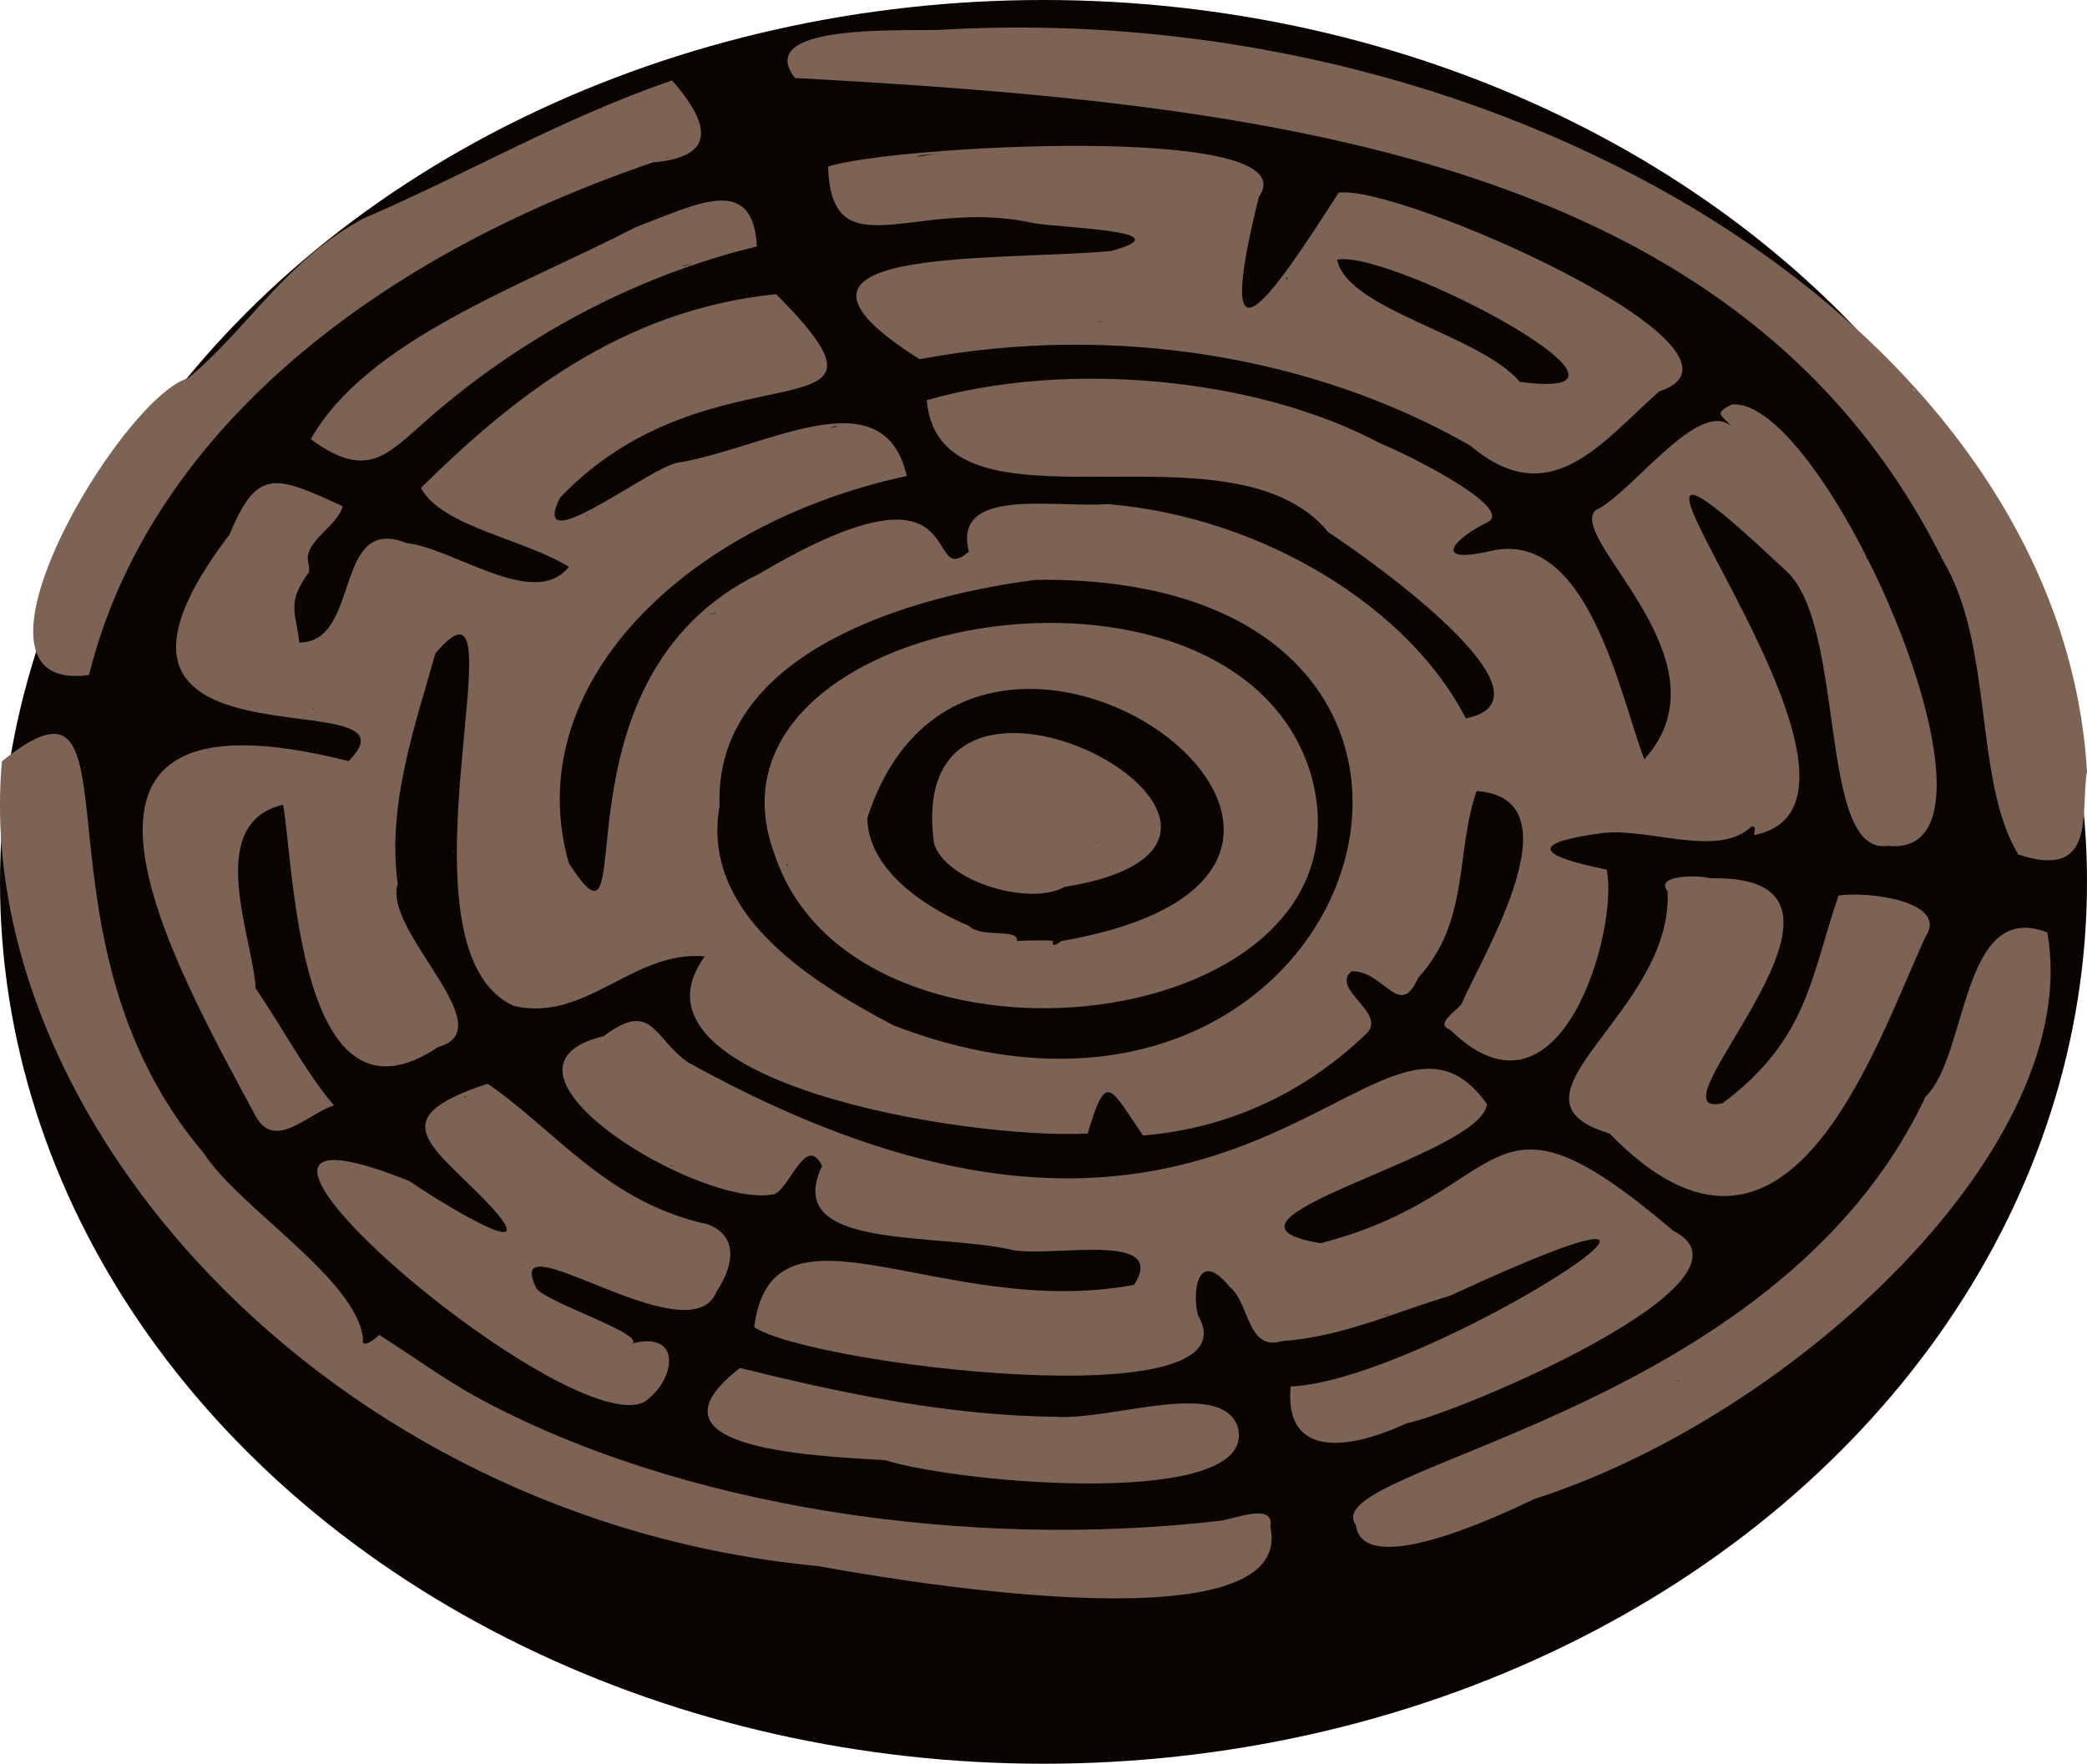 <svg width="71" height="60" viewBox="0 0 71 60" fill="none" xmlns="http://www.w3.org/2000/svg">
<ellipse cx="35.5" cy="30" rx="35.5" ry="30" fill="#0A0400"/>
<path d="M26.404 10.006C21.09 10.546 17.378 13.59 14.321 16.596C15.006 17.911 17.856 18.345 19.35 19.283C18.187 20.762 15.454 18.651 13.827 18.473C11.325 17.474 12.292 21.865 10.179 21.858C10.114 21.088 9.799 20.571 10.274 19.832C10.474 19.402 10.585 19.641 10.475 19.062C10.392 18.392 11.48 17.899 11.659 17.223C9.333 16.145 8.746 15.932 7.811 18.179C1.247 26.795 14.763 22.982 11.859 25.893C0.359 22.976 5.821 32.619 8.699 37.972C9.343 39.159 10.482 37.885 11.36 37.603C10.388 36.465 9.574 34.888 8.698 33.63C8.605 31.866 6.927 28.02 9.631 27.375C10.005 29.448 10.135 38.815 14.911 35.617C17.163 34.988 13.011 31.677 13.53 30.063C13.163 27.4 14.114 24.701 14.813 22.226C17.982 18.488 13.101 32.222 17.477 34.219C19.93 34.796 21.542 32.315 23.974 32.535C20.906 36.764 32.8 38.776 37.004 38.561C37.639 36.41 37.748 36.968 38.886 38.629C41.931 38.375 44.485 37.082 46.472 35.176C47.237 34.469 45.242 33.66 45.979 33.042C47.092 33.01 47.611 34.717 48.247 33.263C50.015 31.333 49.502 29.027 50.235 26.91C53.734 27.157 50.431 32.497 49.727 34.145C49.585 34.37 48.785 34.84 49.332 35.028C53.113 38.741 55.087 31.54 54.659 29.583C52.327 29.11 51.944 28.679 54.56 28.333C56.172 28.178 58.482 29.19 59.591 28.113C59.797 28.096 59.635 28.367 59.687 28.407C65.71 27.185 51.347 10.552 60.772 19.429C62.817 21.286 61.829 29.129 64.224 28.774C69.068 29.298 62.097 13.397 58.9 13.764C58.285 14.088 58.558 14.093 58.9 14.5C57.772 13.532 55.478 16.829 54.264 17.369C53.357 18.378 58.951 22.493 55.94 25.831C55.101 23.646 54.012 17.862 50.615 18.767C48.635 19.193 49.552 18.275 50.59 17.775C51.619 17.289 47.71 15.375 46.966 15.088C42.753 12.832 36.279 12.245 31.527 13.614C31.975 18.621 41.884 14.056 45.19 18.106C46.506 18.965 53.299 23.753 49.867 24.438C47.983 20.737 43.059 17.606 37.695 17.148C35.849 17.288 32.397 16.541 32.961 18.767C31.362 20.133 33.23 15.149 25.86 19.503C18.399 23.11 22.003 33.461 19.351 29.362C17.64 23.35 23.279 17.82 30.848 16.193C30.053 12.707 25.965 15.294 23 15.75C21.981 15.996 17.966 19.132 19.054 16.928C24.266 11.471 31.493 15.135 26.404 10.006ZM8.501 23.991C8.51 23.964 8.539 23.988 8.562 23.993L8.501 23.991ZM10.604 24.06C10.641 24.079 10.66 24.107 10.672 24.138C10.648 24.109 10.625 24.083 10.604 24.06ZM10.205 38.13C10.167 38.158 10.125 38.18 10.08 38.192C10.122 38.172 10.163 38.151 10.205 38.13ZM8.798 37.898C8.787 37.88 8.776 37.859 8.765 37.837C8.776 37.856 8.787 37.876 8.798 37.898ZM8.172 25.763C8.028 25.751 8.22 25.763 8.271 25.765C8.235 25.765 8.2 25.765 8.172 25.763ZM12.141 27.229C12.131 27.229 12.15 27.191 12.15 27.224C12.147 27.226 12.144 27.227 12.141 27.229ZM14.815 35.544C14.797 35.568 14.792 35.587 14.772 35.606C14.786 35.586 14.801 35.566 14.815 35.544ZM15.307 18.989H15.356C15.339 18.991 15.321 18.992 15.307 18.989ZM15.406 28.995C15.43 28.954 15.447 28.945 15.46 28.954L15.406 28.995ZM15.801 25.316V25.242C15.796 25.267 15.806 25.292 15.801 25.316ZM63.536 19.062C63.501 18.979 63.469 18.896 63.438 18.814C63.486 18.9 63.523 18.984 63.536 19.062ZM52.307 34.234C52.294 34.234 52.277 34.238 52.267 34.23C52.282 34.231 52.296 34.233 52.307 34.234ZM51.799 36.059C51.749 36.07 51.708 36.065 51.673 36.052C51.715 36.056 51.758 36.058 51.799 36.059ZM51.602 23.992C51.602 23.992 51.602 23.996 51.6 23.996L51.602 23.992ZM31.778 13.985C31.775 13.975 31.776 13.964 31.778 13.953V13.985ZM35.822 15.825C35.855 15.826 35.891 15.825 35.926 15.826C35.872 15.831 35.835 15.831 35.822 15.825ZM40.457 15.53V15.457C40.455 15.482 40.464 15.511 40.457 15.53ZM48.053 20.165C48.046 20.161 48.042 20.156 48.04 20.152C48.044 20.157 48.052 20.163 48.053 20.165ZM24.282 32.306C24.29 32.306 24.3 32.311 24.312 32.316C24.302 32.313 24.293 32.311 24.282 32.306ZM30.881 35.181C30.907 35.181 30.932 35.181 30.954 35.191C30.929 35.187 30.904 35.184 30.881 35.181ZM44.946 36.205C44.907 36.191 44.946 36.168 44.953 36.148C44.953 36.166 44.95 36.184 44.946 36.205ZM45.882 33.042H45.927C45.911 33.044 45.897 33.044 45.882 33.042ZM46.082 23.627C46.084 23.655 46.083 23.68 46.078 23.697C46.078 23.673 46.08 23.65 46.082 23.627ZM33.163 17.739C33.161 17.745 33.16 17.746 33.159 17.738L33.163 17.739ZM24.972 21.932C24.972 21.933 24.972 21.933 24.972 21.932V21.932ZM24.48 27.413C24.296 22.522 30.192 20.386 35.231 19.725C53.277 19.499 46.608 41.142 30.396 34.881C27.377 33.295 23.85 30.993 24.48 27.413ZM24.357 26.76C24.361 26.695 24.366 26.63 24.374 26.567C24.386 26.623 24.358 26.696 24.357 26.76ZM24.377 20.84C24.328 20.87 24.241 20.893 24.085 20.901C24.156 20.892 24.261 20.87 24.377 20.84ZM23.799 29.086C23.811 29.107 23.797 29.092 23.79 29.069C23.793 29.075 23.801 29.092 23.799 29.086ZM23.409 32.367C23.38 32.381 23.345 32.388 23.296 32.38C23.334 32.374 23.372 32.371 23.409 32.367ZM18.757 30.683C18.757 30.683 18.757 30.686 18.759 30.687L18.757 30.683ZM28.523 14.501C28.434 14.52 28.344 14.537 28.254 14.557C28.317 14.517 28.4 14.489 28.523 14.501ZM27.8 17.081L27.804 17.082C27.781 17.082 27.78 17.082 27.8 17.081ZM21.691 19.031C21.66 19.048 21.634 19.062 21.62 19.062C21.653 19.039 21.676 19.03 21.691 19.031ZM19.995 17.506C19.975 17.52 19.969 17.562 19.943 17.554C19.952 17.537 19.971 17.521 19.995 17.506Z" fill="#7C6354"/>
<path d="M21.62 7.731C17.721 9.749 12.489 11.557 10.572 14.941C12.517 16.371 13.179 15.456 14.617 14.205C17.556 11.64 21.391 9.436 25.75 8.384C25.62 5.903 23.738 6.929 21.62 7.731ZM23.791 8.899C23.766 8.906 23.779 8.902 23.791 8.899C23.768 8.905 23.793 8.913 23.791 8.899ZM23.558 8.961C23.418 9.009 23.272 9.071 23.197 9.056C23.316 9.025 23.437 8.992 23.558 8.961Z" fill="#7C6354"/>
<path d="M42.824 6.701C44.654 4.131 30.143 4.98 28.171 5.668C28.287 9.274 31.166 6.705 35.132 7.584C36.081 7.765 40.386 7.838 37.794 8.541C33.662 8.902 25.152 8.361 31.285 12.22C37.898 10.976 44.737 12.13 50.024 15.163C52.724 17.439 54.442 15.104 56.435 13.323C60.564 11.951 47.487 6.222 45.54 6.557C43.192 10.215 41.249 13.057 42.825 6.702L42.824 6.701ZM31.195 5.335C31.307 5.252 31.783 5.252 31.877 5.23C31.644 5.261 31.417 5.297 31.195 5.335ZM37.401 7.141C37.401 7.141 37.407 7.14 37.406 7.141C37.404 7.141 37.403 7.141 37.401 7.141ZM30.397 9.129C30.434 9.143 30.479 9.151 30.514 9.169C30.476 9.157 30.438 9.145 30.397 9.129ZM37.328 10.941C37.39 10.931 37.438 10.948 37.499 10.968C37.443 10.96 37.386 10.951 37.328 10.941ZM45.684 10.6C45.694 10.589 45.697 10.594 45.706 10.603C45.699 10.603 45.691 10.602 45.684 10.6ZM52.511 14.545C52.537 14.554 52.562 14.563 52.588 14.574C52.578 14.574 52.55 14.562 52.511 14.545ZM45.487 8.835C47.283 8.46 57.242 13.727 51.703 12.99C50.348 11.383 45.847 10.545 45.487 8.835ZM43.763 9.441C43.829 9.42 43.762 9.546 43.75 9.502C43.754 9.481 43.76 9.461 43.763 9.441Z" fill="#7C6354"/>
<path d="M3.029 22.962C5.005 14.998 12.35 8.881 22.213 5.525C24.74 5.316 23.827 3.842 22.863 2.734C19.067 4.044 15.962 5.888 12.35 7.437C9.742 8.844 8.477 11.127 6.407 12.863C4.099 13.521 -1.919 23.666 3.029 22.962ZM22.776 5.32C22.736 5.34 22.696 5.358 22.655 5.376C22.648 5.349 22.74 5.341 22.776 5.32ZM18.363 6.188C18.335 6.191 18.303 6.191 18.266 6.185C18.3 6.185 18.331 6.186 18.363 6.188ZM15.03 7.877C15.022 7.879 15.013 7.888 15.012 7.879L15.03 7.877ZM1.411 22.785C1.377 22.773 1.359 22.751 1.338 22.723C1.361 22.745 1.385 22.766 1.411 22.785Z" fill="#7C6354"/>
<path d="M71 26.246C70.119 11.39 51.524 -0.139 31.952 1.017C30.476 1.054 25.638 0.829 27.044 2.654C42.976 3.516 59.246 5.271 66.099 19.064C67.845 21.989 67.129 26.538 68.663 29.069C71.367 29.969 70.763 27.593 71 26.246ZM31.197 1.129C31.2 1.125 31.201 1.124 31.197 1.129V1.129ZM36.413 1.403L36.553 1.389C36.579 1.394 36.45 1.398 36.413 1.403ZM65.114 13.323C65.105 13.289 65.094 13.254 65.082 13.218C65.107 13.252 65.121 13.287 65.114 13.323ZM68.244 26.93C68.252 26.956 68.262 26.983 68.27 27.009C68.251 26.983 68.245 26.958 68.244 26.93ZM68.272 28.921C68.272 28.919 68.272 28.919 68.272 28.921V28.921Z" fill="#7C6354"/>
<path d="M47.854 48.42C49.562 48.079 60.312 43.584 56.928 41.872C50.383 36.305 51.591 40.571 44.932 42.292C40.258 41.532 50.361 39.353 50.59 37.567C46.862 32.295 42.326 46.633 23.395 36.132C22.224 35.302 22.187 34.005 20.535 35.249C15.953 36.353 23.884 41.172 26.352 40.621C26.893 40.375 27.425 38.563 27.968 39.665C26.583 42.561 31.816 41.904 34.491 42.532C35.922 42.76 39.747 41.888 38.582 43.71C32.081 44.925 26.279 40.328 25.658 45.145C27.46 46.405 42.87 48.318 40.753 44.741C40.554 43.963 40.736 42.428 41.838 43.784C42.512 44.31 42.418 45.976 43.613 45.624C45.699 45.47 47.417 44.648 49.334 44.078C61.5 38.439 48.651 46.958 43.908 47.167C43.692 49.462 45.624 49.447 47.854 48.419V48.42ZM22.81 39.632C22.835 39.644 22.86 39.655 22.883 39.665C22.836 39.677 22.815 39.662 22.81 39.632ZM28.402 41.577H28.523C28.484 41.581 28.442 41.579 28.402 41.577ZM26.855 43.089C26.855 43.089 26.85 43.086 26.847 43.085C26.852 43.086 26.867 43.085 26.855 43.089ZM40.548 43.352C40.549 43.317 40.552 43.288 40.556 43.27C40.554 43.298 40.551 43.326 40.548 43.352ZM47.083 44.758C47.145 44.735 47.206 44.71 47.266 44.685C47.215 44.729 47.15 44.755 47.083 44.758ZM50.813 47.095L50.805 47.09C50.81 47.092 50.814 47.094 50.813 47.095ZM44.785 48.867C44.781 48.862 44.792 48.864 44.797 48.862L44.785 48.867Z" fill="#7C6354"/>
<path d="M43.219 51.952C43.366 51.134 42.161 51.616 41.543 51.731C32.949 52.737 23.08 51.307 16.097 47.463C15.039 46.865 13.911 46.054 12.89 45.404C12.938 45.419 12.261 45.974 12.35 45.55C12.153 43.52 8.137 41.103 6.926 39.222C0.647 31.844 5.093 21.845 0.065 25.9C-1.001 37.962 11.094 51.687 27.833 53.277C31.201 53.893 44.082 55.999 43.219 51.952ZM2.865 26.088L2.882 26.09C2.859 26.192 2.86 26.181 2.865 26.088ZM6.924 39.959C6.967 39.939 7.005 39.924 7.036 39.912C6.989 39.933 6.948 39.957 6.924 39.959ZM8.305 43.966V43.932C8.309 43.942 8.307 43.954 8.305 43.966ZM9.94 44.677C9.953 44.674 9.967 44.671 9.981 44.667C9.97 44.674 9.955 44.676 9.94 44.677ZM24.381 52.76C24.355 52.763 24.373 52.755 24.381 52.746C24.383 52.754 24.383 52.759 24.381 52.76ZM25.013 51.006C25.027 50.987 25.041 50.982 25.051 51.006C25.038 51.006 25.026 51.006 25.013 51.006ZM25.713 52.102C25.712 52.097 25.713 52.1 25.713 52.102V52.102ZM27.124 51.275C27.153 51.275 27.172 51.277 27.184 51.281C27.164 51.279 27.144 51.277 27.124 51.275ZM30.669 53.849C30.71 53.854 30.75 53.859 30.791 53.865C30.748 53.865 30.707 53.858 30.669 53.849ZM33.356 52.908C33.356 52.908 33.364 52.913 33.367 52.916C33.363 52.913 33.36 52.911 33.356 52.908Z" fill="#7C6354"/>
<path d="M24.085 41.651C20.646 40.906 18.928 38.473 16.59 36.867C12.8 38.102 14.867 39.04 16.786 41.136C18.575 43.161 14.592 40.646 13.926 40.179C4.183 36.258 20.107 49.822 22.112 47.537C22.956 46.836 23.186 45.282 21.52 45.698C21.872 45.368 18.757 44.361 18.266 43.858C16.934 41.269 23.475 46.245 24.38 43.932C24.854 43.225 25.242 42.105 24.085 41.651ZM15.796 37.35C15.789 37.312 15.81 37.303 15.859 37.31C15.838 37.325 15.818 37.338 15.796 37.35ZM17.675 43.049C17.748 43.065 17.825 43.077 17.905 43.086C17.823 43.083 17.745 43.072 17.675 43.049ZM22.879 41.454C22.883 41.447 22.89 41.439 22.901 41.43C22.892 41.439 22.886 41.446 22.879 41.454Z" fill="#7C6354"/>
<path d="M65.508 31.864C66.302 30.669 63.562 30.31 62.549 30.466C61.606 33.169 61.535 35.344 58.603 37.529C55.785 38.167 64.796 29.745 58.208 29.878C57.782 29.765 56.28 29.752 56.73 30.319C56.939 34.461 50.695 37.355 54.757 38.56C60.836 44.83 63.767 35.616 65.508 31.864ZM58.604 39.296C58.607 39.306 58.608 39.313 58.609 39.321C58.606 39.311 58.603 39.302 58.604 39.296ZM59.394 37.309C59.394 37.293 59.394 37.277 59.394 37.261C59.408 37.264 59.409 37.278 59.394 37.309ZM62.021 38.044C62.037 38.029 62.043 38.022 62.057 38.043L62.021 38.044ZM63.535 32.38C63.562 32.401 63.585 32.421 63.605 32.44C63.585 32.431 63.562 32.412 63.535 32.38Z" fill="#7C6354"/>
<path d="M42.094 48.494C41.466 46.924 37.838 48.316 35.921 48.198C32.241 48.155 28.706 47.41 25.174 46.537C21.685 49.238 27.361 49.518 30.102 49.671C32.684 50.484 42.988 51.365 42.094 48.494ZM24.086 48.64C24.092 48.63 24.096 48.637 24.102 48.643L24.086 48.64ZM25.84 48.533C25.84 48.523 25.85 48.529 25.859 48.531L25.84 48.533ZM30.177 47.692C30.249 47.69 30.323 47.689 30.397 47.684C30.326 47.69 30.252 47.692 30.177 47.692ZM32.172 48.052C32.254 48.072 32.313 48.09 32.357 48.106C32.298 48.092 32.237 48.075 32.172 48.052ZM34.319 50.11C34.351 50.11 34.391 50.11 34.441 50.112C34.4 50.114 34.359 50.112 34.319 50.11ZM37.499 49.672C37.499 49.672 37.499 49.672 37.498 49.672C37.498 49.672 37.5 49.672 37.499 49.672ZM38.641 50.045C38.673 50.049 38.706 50.053 38.739 50.057C38.702 50.056 38.668 50.05 38.641 50.045Z" fill="#7C6354"/>
<path d="M69.65 31.718C66.698 30.591 66.971 35.896 65.507 37.309C60.39 48.206 44.688 49.893 46.125 51.877C46.364 53.751 50.98 51.575 52.193 50.996C61.142 48.125 70.93 38.897 69.65 31.718ZM52.289 49.822C52.289 49.822 52.288 49.824 52.287 49.825C52.287 49.825 52.289 49.822 52.289 49.822ZM56.533 47.757C56.555 47.75 56.583 47.747 56.613 47.747C56.587 47.751 56.562 47.754 56.533 47.757ZM57.098 46.966C57.003 46.94 57.059 46.946 57.124 46.949L57.098 46.966ZM60.523 43.561C60.542 43.529 60.561 43.504 60.577 43.49C60.56 43.514 60.541 43.537 60.523 43.561Z" fill="#7C6354"/>
<path d="M26.353 29.069C29.124 37.429 47.081 35.215 44.599 26.346C42 17.674 23.278 20.87 26.353 29.069ZM39.446 32.315C39.452 32.312 39.46 32.309 39.472 32.306C39.471 32.309 39.46 32.312 39.446 32.315ZM41.541 27.482C41.541 27.461 41.536 27.444 41.573 27.45C41.561 27.459 41.55 27.47 41.541 27.482ZM31.47 23.446C31.467 23.452 31.47 23.461 31.465 23.464L31.47 23.446ZM30.494 24.068C30.494 24.068 30.495 24.069 30.494 24.07V24.068ZM29.51 27.818C33.053 16.892 50.302 29.538 36.117 32.012C36.114 31.995 35.756 32.321 35.822 32.012C35.749 31.971 34.776 31.997 34.594 32.012C34.673 31.562 33.408 31.929 32.961 31.497C31.192 30.747 29.512 29.438 29.509 27.818H29.51ZM29.472 27.495C29.448 27.558 29.428 27.596 29.411 27.597C29.433 27.565 29.452 27.531 29.472 27.495ZM26.769 29.384C26.809 29.446 26.856 29.53 26.769 29.425C26.764 29.418 26.765 29.404 26.769 29.384Z" fill="#7C6354"/>
<path d="M31.778 28.701C32.174 29.982 35.019 30.843 36.217 30.173C46.016 28.569 30.596 20.177 31.778 28.701ZM38.984 27.46C38.976 27.442 38.978 27.356 38.978 27.303C38.976 27.36 38.979 27.411 38.984 27.46ZM38.928 26.886C38.92 26.868 38.91 26.849 38.901 26.83C38.925 26.846 38.937 26.864 38.928 26.886ZM37.439 28.678C37.377 28.678 37.301 28.665 37.202 28.627C37.277 28.652 37.356 28.668 37.439 28.678ZM31.68 27.855C31.683 27.849 31.683 27.851 31.683 27.856C31.683 27.856 31.68 27.856 31.68 27.855Z" fill="#7C6354"/>
</svg>
